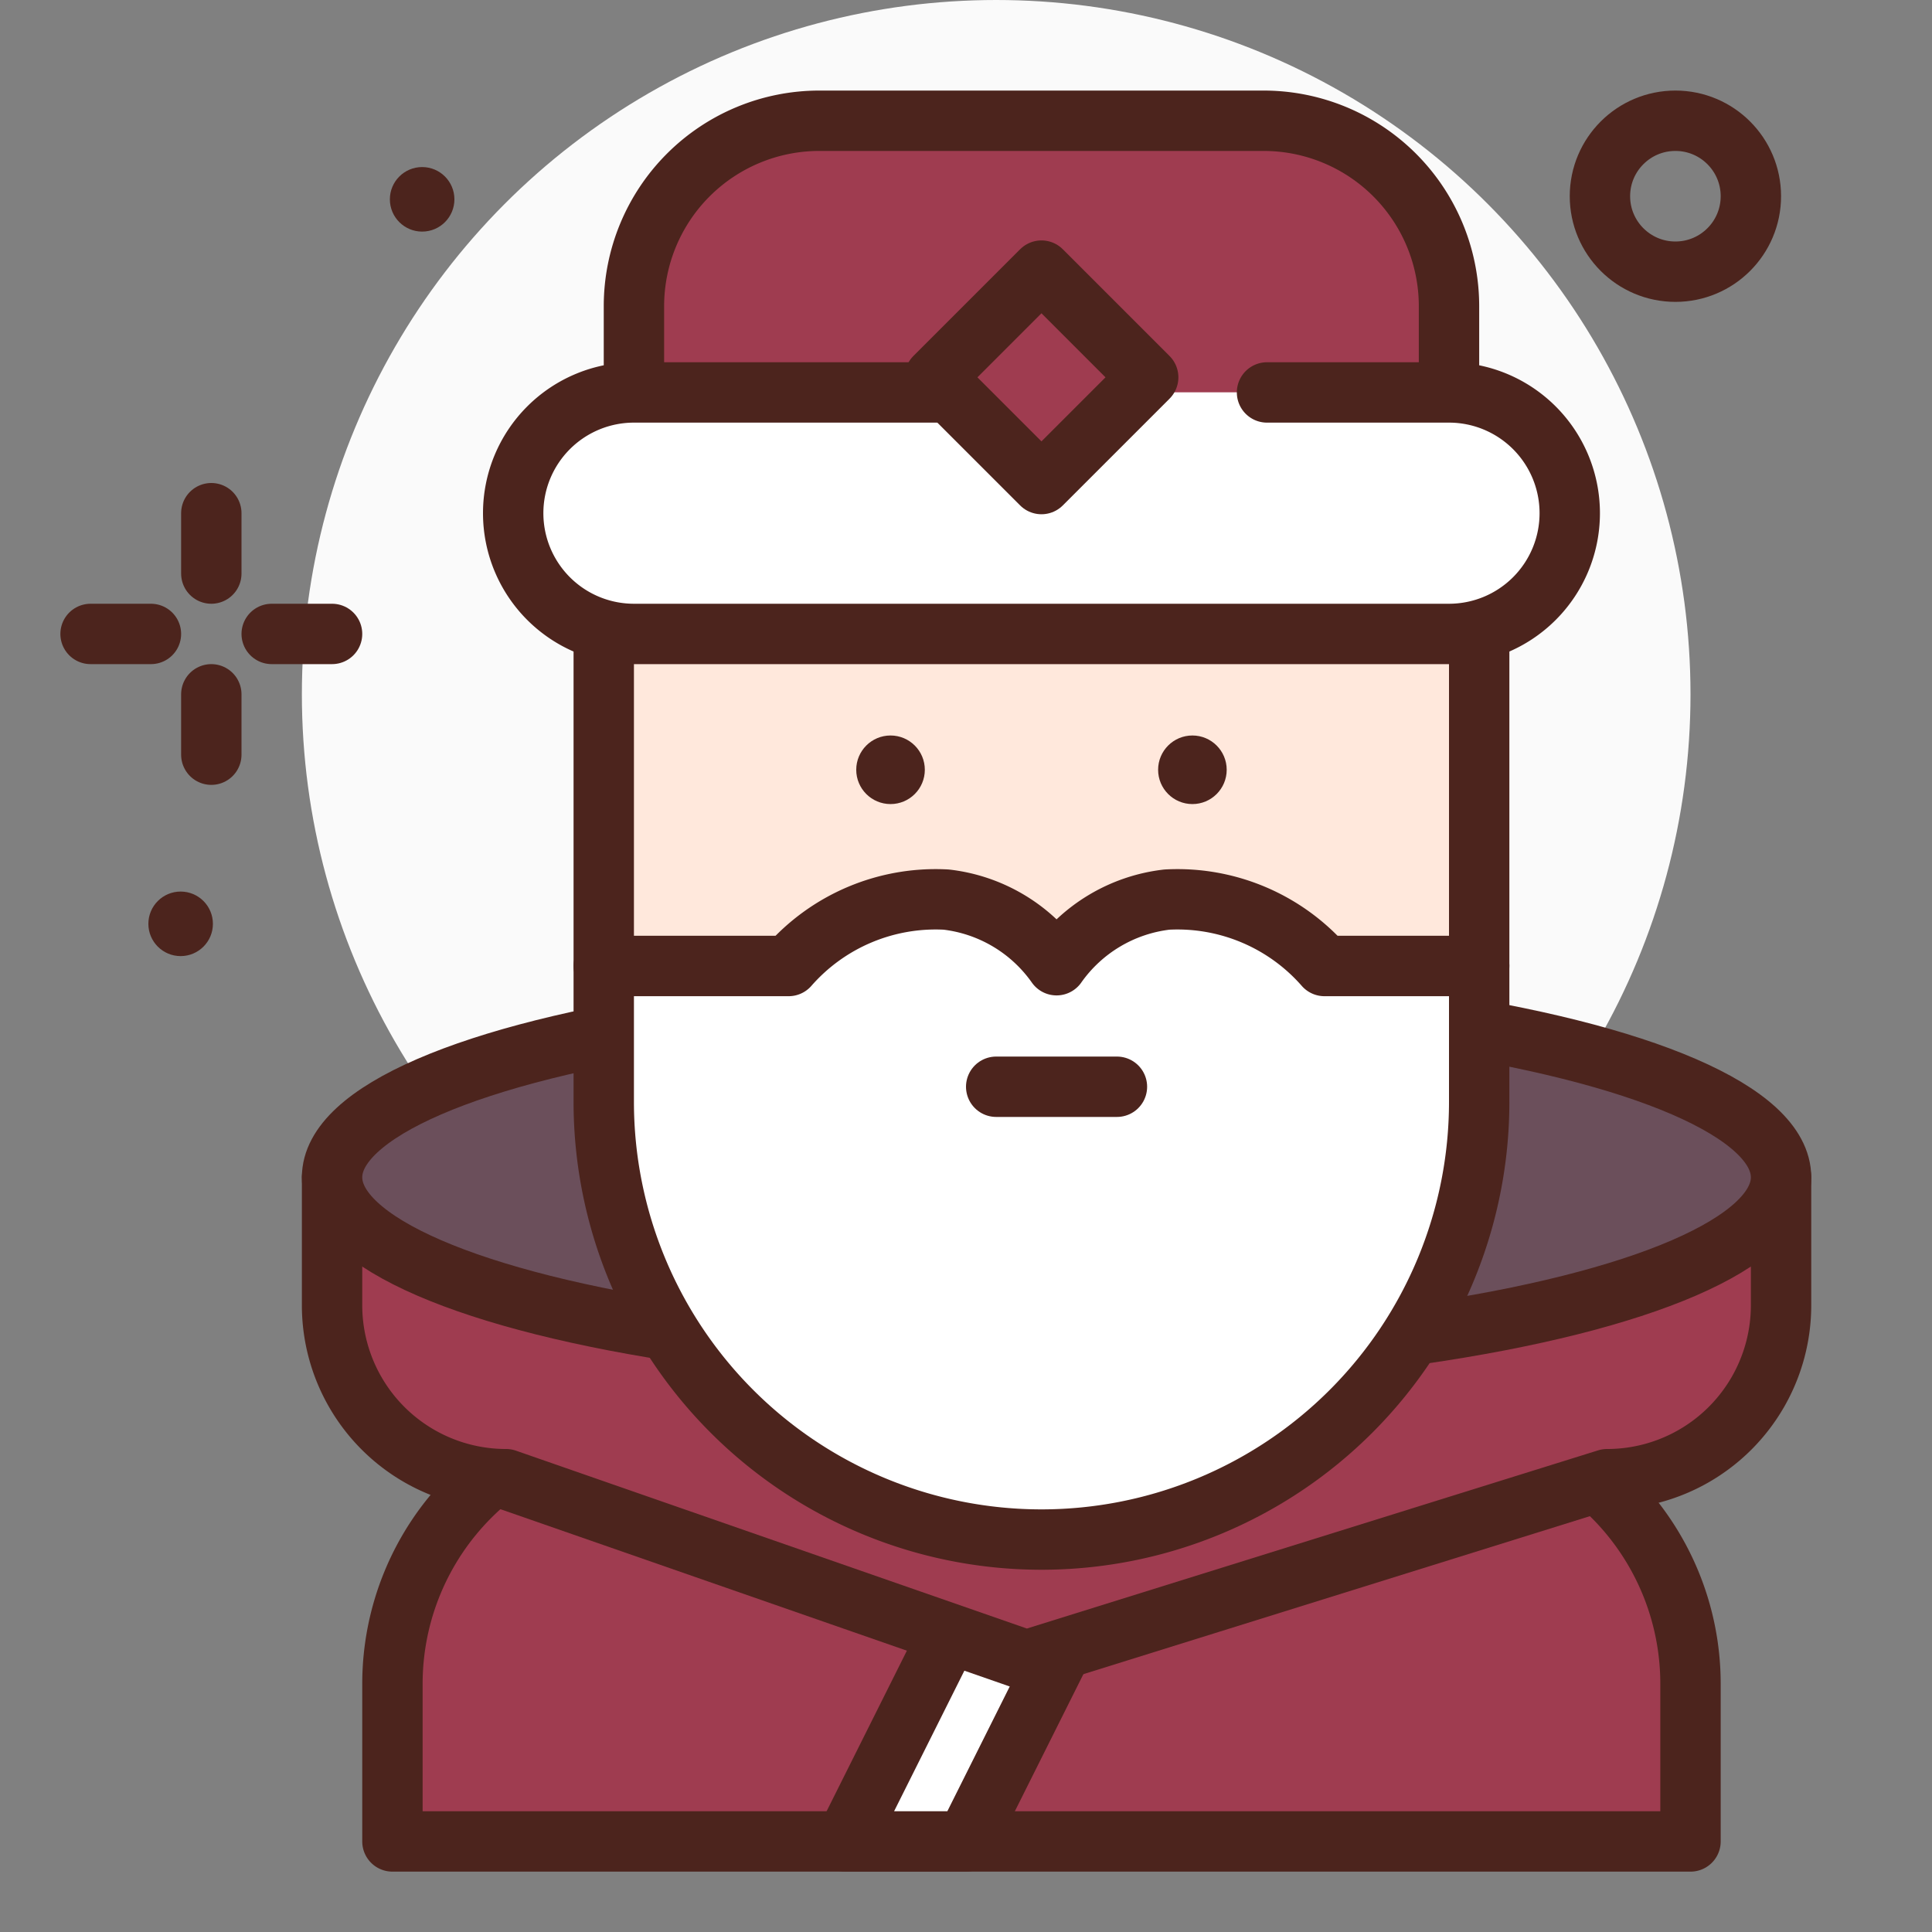 <!DOCTYPE svg PUBLIC "-//W3C//DTD SVG 1.1//EN" "http://www.w3.org/Graphics/SVG/1.1/DTD/svg11.dtd">
<!-- Uploaded to: SVG Repo, www.svgrepo.com, Transformed by: SVG Repo Mixer Tools -->
<svg width="64px" height="64px" viewBox="0 0 64 64" id="wizard" xmlns="http://www.w3.org/2000/svg" fill="#000000">
<rect x="0" y="0" width="64" height="64" fill="#808080" stroke="none"/>
<g id="SVGRepo_bgCarrier" stroke-width="0"/>
<g id="SVGRepo_tracerCarrier" stroke-linecap="round" stroke-linejoin="round"/>
<g id="SVGRepo_iconCarrier">
<title>wizard</title>
<circle cx="33" cy="23" r="23" style="fill:#fafafa"/>
<line x1="7" y1="17" x2="7" y2="19" style="fill:none;stroke:#4c241d;stroke-linecap:round;stroke-linejoin:round;stroke-width:2px"/>
<line x1="7" y1="23" x2="7" y2="25" style="fill:none;stroke:#4c241d;stroke-linecap:round;stroke-linejoin:round;stroke-width:2px"/>
<path d="M21.778,47H47.222A8.778,8.778,0,0,1,56,55.778V61a0,0,0,0,1,0,0H13a0,0,0,0,1,0,0V55.778A8.778,8.778,0,0,1,21.778,47Z" style="fill:#9f3c50;stroke:#4c241d;stroke-linecap:round;stroke-linejoin:round;stroke-width:2px"/>
<polygon points="32 61 28 61 34 49 38 49 32 61" style="fill:#ffffff;stroke:#4c241d;stroke-linecap:round;stroke-linejoin:round;stroke-width:2px"/>
<path d="M59,39H11v4.236A5.763,5.763,0,0,0,16.764,49L34,55l19.236-6A5.763,5.763,0,0,0,59,43.236Z" style="fill:#9f3c50;stroke:#4c241d;stroke-linecap:round;stroke-linejoin:round;stroke-width:2px"/>
<line x1="3" y1="21" x2="5" y2="21" style="fill:none;stroke:#4c241d;stroke-linecap:round;stroke-linejoin:round;stroke-width:2px"/>
<line x1="9" y1="21" x2="11" y2="21" style="fill:none;stroke:#4c241d;stroke-linecap:round;stroke-linejoin:round;stroke-width:2px"/>
<circle cx="55.5" cy="6.5" r="2.5" style="fill:none;stroke:#4c241d;stroke-linecap:round;stroke-linejoin:round;stroke-width:2px"/>
<circle cx="13.984" cy="6.603" r="1.069" style="fill:#4c241d"/>
<ellipse cx="35" cy="39" rx="24" ry="6" style="fill:#6b4f5b;stroke:#4c241d;stroke-linecap:round;stroke-linejoin:round;stroke-width:2px"/>
<circle cx="5.984" cy="30.603" r="1.069" style="fill:#4c241d"/>
<path d="M48,13V10.143A6.143,6.143,0,0,0,41.857,4H27.143A6.143,6.143,0,0,0,21,10.143V13" style="fill:#9f3c50;stroke:#4c241d;stroke-linecap:round;stroke-linejoin:round;stroke-width:2px"/>
<rect x="20" y="17.81" width="29" height="14.19" style="fill:#ffe8dc;stroke:#4c241d;stroke-linecap:round;stroke-linejoin:round;stroke-width:2px"/>
<path d="M41.972,13H48a4,4,0,0,1,4,4h0a4,4,0,0,1-4,4H21a4,4,0,0,1-4-4h0a4,4,0,0,1,4-4H37" style="fill:#ffffff;stroke:#4c241d;stroke-linecap:round;stroke-linejoin:round;stroke-width:2px"/>
<circle cx="39.5" cy="25.5" r="1.136" style="fill:#4c241d"/>
<circle cx="29.5" cy="25.5" r="1.136" style="fill:#4c241d"/>
<path d="M43.875,32a6.472,6.472,0,0,0-5.219-2.2A5.2,5.2,0,0,0,35,31.974,5.2,5.2,0,0,0,31.344,29.8,6.472,6.472,0,0,0,26.125,32H20v4.5a14.5,14.5,0,0,0,29,0V32Z" style="fill:#ffffff;stroke:#4c241d;stroke-linecap:round;stroke-linejoin:round;stroke-width:2px"/>
<line x1="33" y1="36" x2="37" y2="36" style="fill:none;stroke:#4c241d;stroke-linecap:round;stroke-linejoin:round;stroke-width:2px"/>
<rect x="32" y="10" width="5" height="5" transform="translate(1.266 28.056) rotate(-45)" style="fill:#9f3c50;stroke:#4c241d;stroke-linecap:round;stroke-linejoin:round;stroke-width:2px"/>
</g>
</svg>